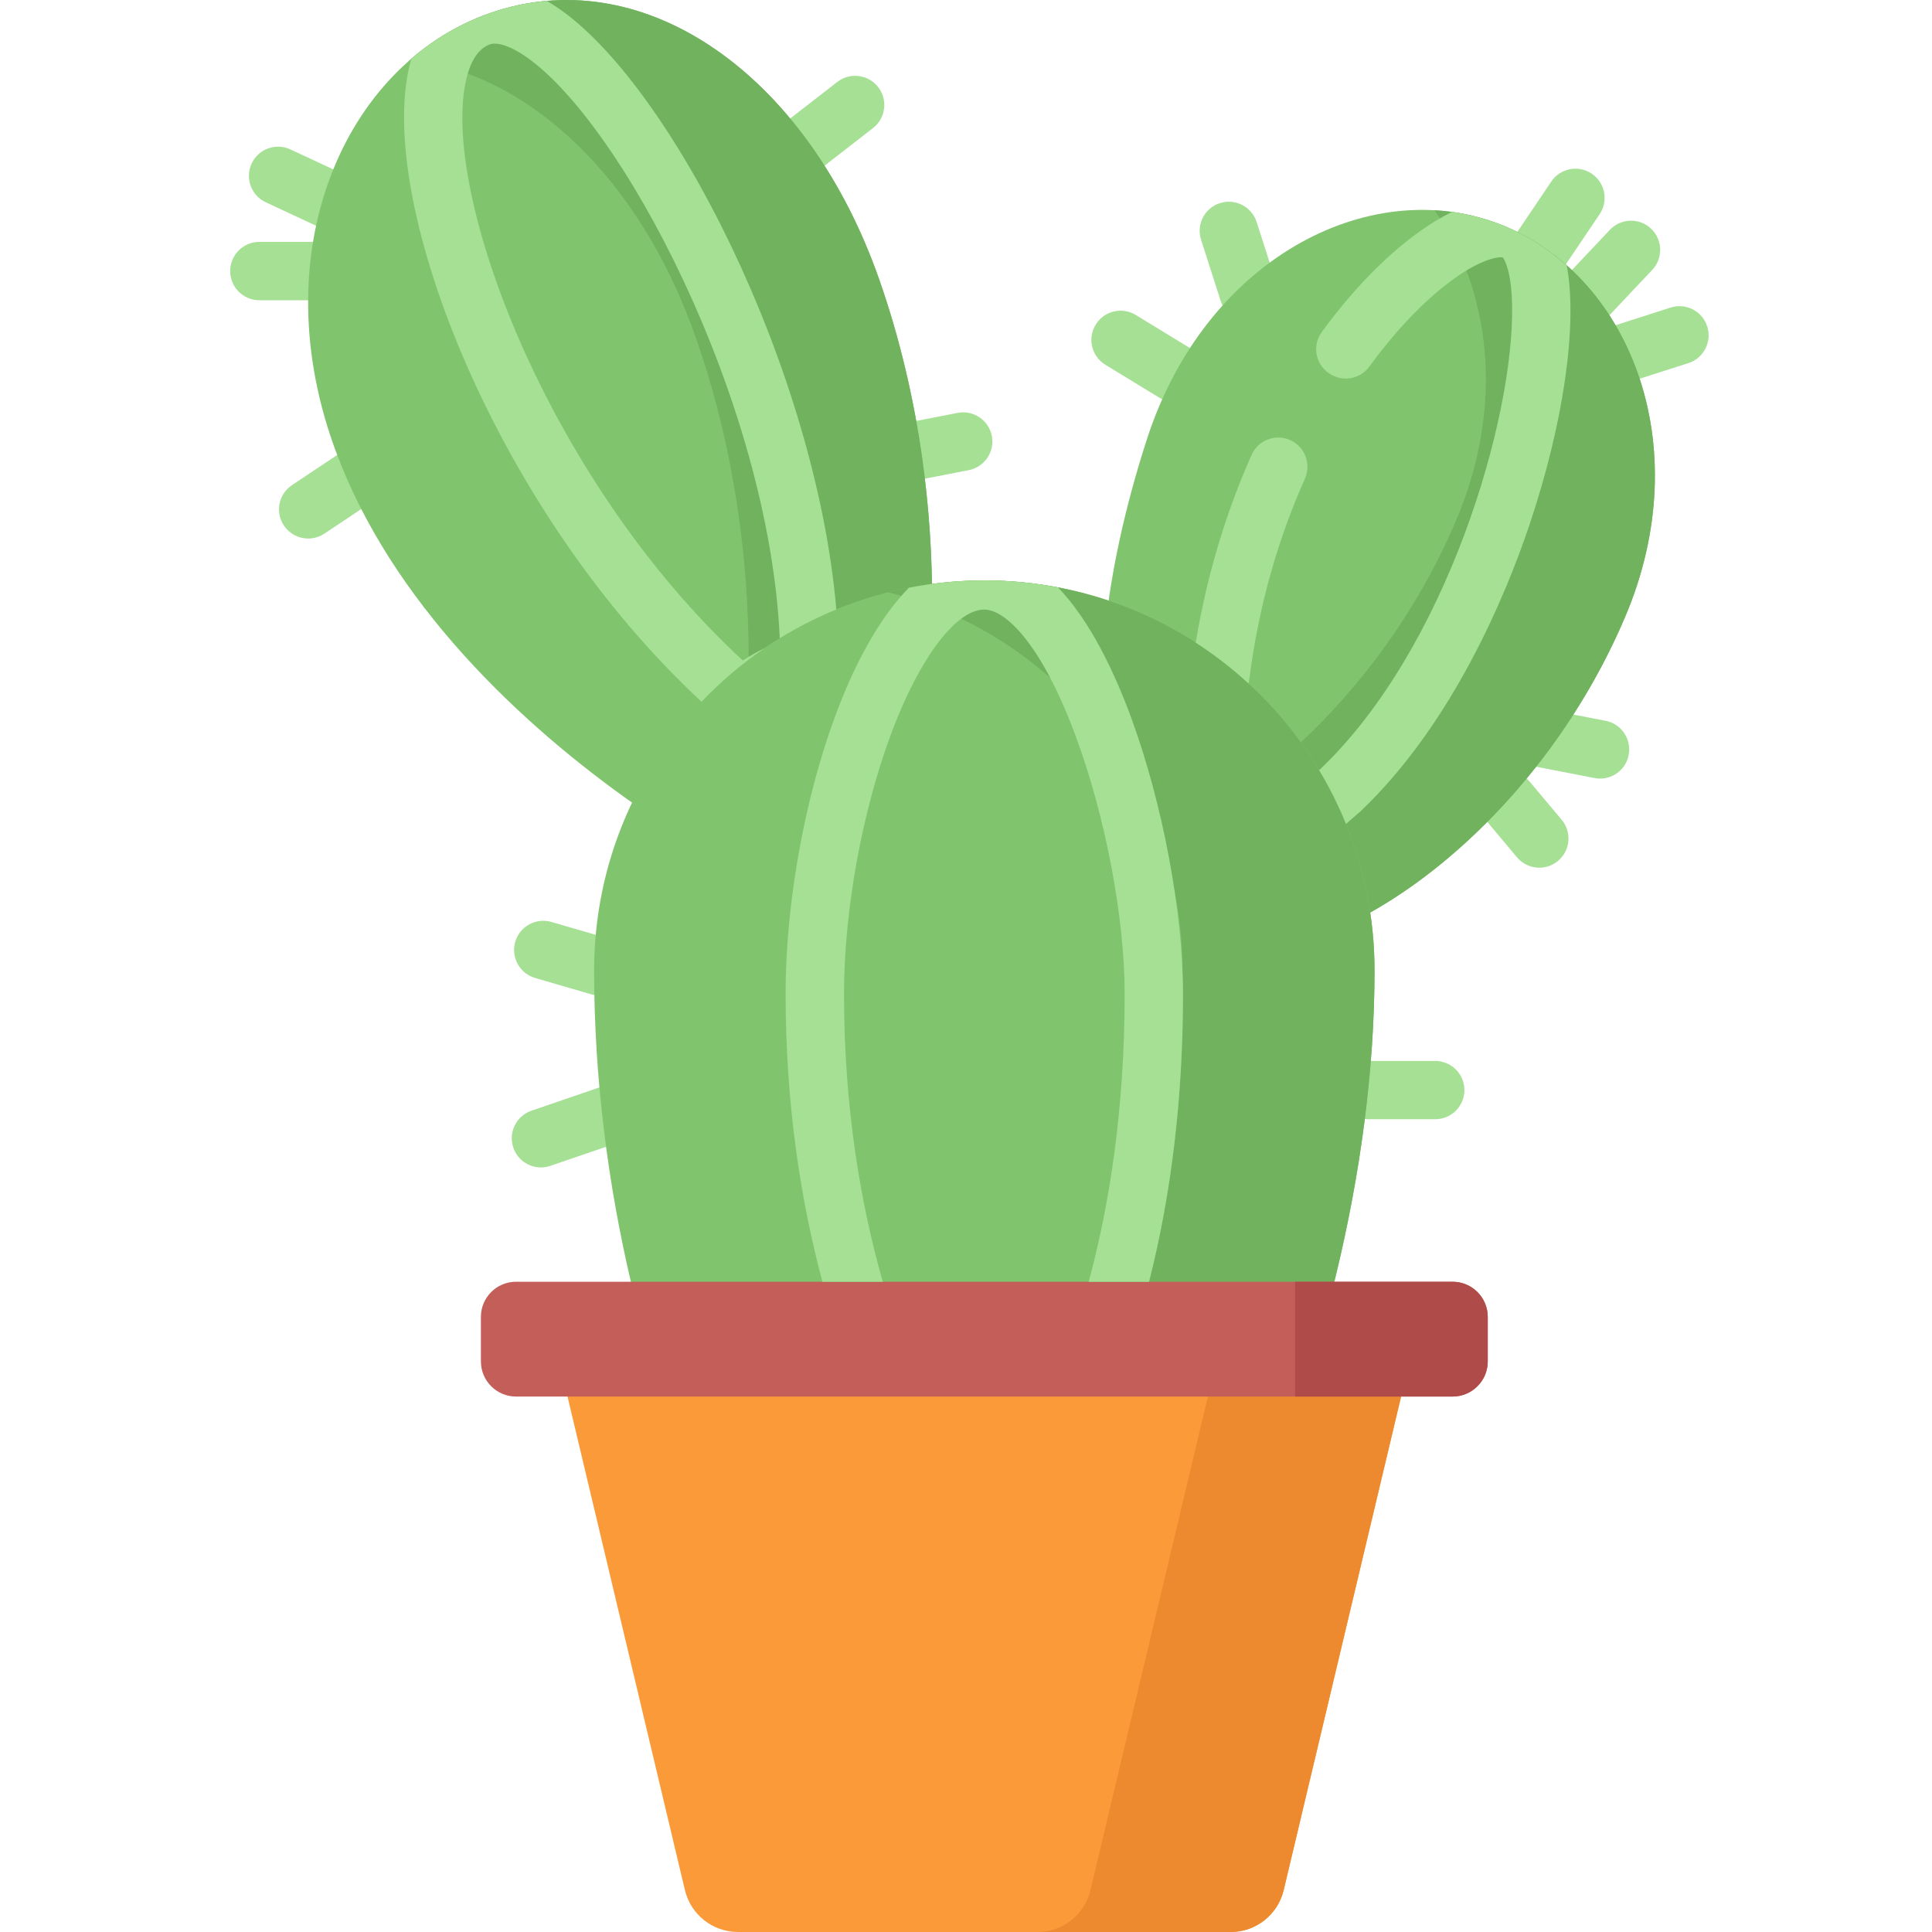 <svg width="35" height="35" viewBox="0 0 35 35" fill="none" xmlns="http://www.w3.org/2000/svg">
<g clip-path="url(#clip0_64_254)">
<path d="M14.562 3.153C14.404 3.153 14.248 3.082 14.144 2.948C13.965 2.718 14.007 2.386 14.237 2.207L15.168 1.485C15.398 1.306 15.73 1.348 15.909 1.578C16.088 1.808 16.046 2.14 15.816 2.319L14.886 3.042C14.789 3.117 14.675 3.153 14.562 3.153Z" fill="#A5E094"/>
<path d="M6.014 4.169C5.94 4.169 5.864 4.154 5.791 4.12L4.814 3.664C4.55 3.541 4.436 3.226 4.559 2.962C4.682 2.698 4.997 2.583 5.261 2.707L6.238 3.162C6.502 3.286 6.617 3.6 6.493 3.865C6.404 4.056 6.213 4.169 6.014 4.169Z" fill="#A5E094"/>
<path d="M5.682 5.439H4.698C4.407 5.439 4.17 5.202 4.17 4.911C4.17 4.619 4.407 4.382 4.698 4.382H5.682C5.973 4.382 6.21 4.619 6.21 4.911C6.21 5.202 5.973 5.439 5.682 5.439Z" fill="#A5E094"/>
<path d="M5.583 9.756C5.412 9.756 5.245 9.673 5.143 9.52C4.981 9.278 5.047 8.95 5.29 8.788L6.125 8.232C6.368 8.071 6.696 8.136 6.857 8.379C7.019 8.622 6.953 8.95 6.71 9.112L5.875 9.668C5.785 9.727 5.683 9.756 5.583 9.756Z" fill="#A5E094"/>
<path d="M16.684 8.676C16.436 8.676 16.215 8.501 16.166 8.248C16.11 7.962 16.297 7.685 16.584 7.629L17.348 7.48C17.635 7.425 17.912 7.611 17.968 7.898C18.023 8.184 17.836 8.461 17.55 8.517L16.785 8.666C16.751 8.672 16.717 8.676 16.684 8.676Z" fill="#A5E094"/>
<path d="M22.617 5.819C22.394 5.819 22.186 5.676 22.114 5.452L21.759 4.344C21.669 4.066 21.822 3.769 22.1 3.68C22.378 3.591 22.675 3.744 22.765 4.021L23.12 5.129C23.209 5.407 23.056 5.704 22.779 5.793C22.725 5.81 22.671 5.819 22.617 5.819Z" fill="#A5E094"/>
<path d="M21.288 7.288C21.194 7.288 21.099 7.263 21.013 7.211L20.025 6.608C19.775 6.456 19.697 6.131 19.849 5.882C20 5.633 20.326 5.554 20.575 5.706L21.563 6.309C21.812 6.461 21.891 6.786 21.739 7.035C21.64 7.198 21.466 7.288 21.288 7.288Z" fill="#A5E094"/>
<path d="M27.886 15.719C27.735 15.719 27.586 15.655 27.481 15.53L26.905 14.843C26.718 14.619 26.747 14.286 26.971 14.099C27.194 13.911 27.527 13.941 27.715 14.164L28.291 14.851C28.478 15.075 28.449 15.408 28.225 15.596C28.126 15.678 28.006 15.719 27.886 15.719Z" fill="#A5E094"/>
<path d="M28.987 14.105C28.954 14.105 28.92 14.102 28.886 14.095L27.814 13.887C27.528 13.832 27.34 13.555 27.396 13.268C27.451 12.982 27.729 12.795 28.015 12.85L29.087 13.058C29.373 13.113 29.56 13.391 29.505 13.677C29.456 13.93 29.235 14.105 28.987 14.105Z" fill="#A5E094"/>
<path d="M27.903 5.058C27.802 5.058 27.699 5.028 27.608 4.967C27.366 4.804 27.303 4.476 27.466 4.234L28.103 3.289C28.266 3.047 28.594 2.983 28.836 3.147C29.078 3.31 29.142 3.638 28.979 3.88L28.342 4.825C28.24 4.976 28.073 5.058 27.903 5.058Z" fill="#A5E094"/>
<path d="M28.776 5.873C28.646 5.873 28.516 5.825 28.413 5.728C28.201 5.528 28.192 5.194 28.392 4.982L29.164 4.164C29.364 3.952 29.698 3.942 29.91 4.142C30.122 4.342 30.132 4.676 29.932 4.889L29.16 5.707C29.056 5.817 28.916 5.873 28.776 5.873Z" fill="#A5E094"/>
<path d="M29.421 6.925C29.198 6.925 28.99 6.782 28.918 6.558C28.829 6.28 28.982 5.983 29.26 5.894L30.264 5.572C30.542 5.483 30.839 5.636 30.928 5.914C31.017 6.191 30.864 6.489 30.587 6.578L29.582 6.9C29.529 6.917 29.475 6.925 29.421 6.925Z" fill="#A5E094"/>
<path d="M9.799 21.149C9.58 21.149 9.375 21.011 9.3 20.792C9.205 20.516 9.352 20.216 9.629 20.121L10.87 19.696C11.146 19.601 11.447 19.748 11.541 20.024C11.636 20.3 11.489 20.601 11.213 20.695L9.971 21.12C9.914 21.14 9.856 21.149 9.799 21.149Z" fill="#A5E094"/>
<path d="M10.86 18.034C10.812 18.034 10.762 18.027 10.713 18.013L9.694 17.717C9.414 17.635 9.253 17.342 9.334 17.062C9.416 16.782 9.709 16.621 9.989 16.702L11.008 16.998C11.288 17.08 11.449 17.373 11.367 17.653C11.3 17.884 11.09 18.034 10.86 18.034Z" fill="#A5E094"/>
<path d="M26 20.276H24.785C24.493 20.276 24.257 20.04 24.257 19.748C24.257 19.457 24.493 19.22 24.785 19.22H26C26.292 19.22 26.529 19.457 26.529 19.748C26.529 20.04 26.292 20.276 26 20.276Z" fill="#A5E094"/>
<path d="M29.435 11.191C27.659 15.347 23.75 17.805 21.888 17.111C20.12 16.451 19.154 12.956 20.781 7.946C21.835 4.704 24.774 3.169 27.127 4.046C29.48 4.923 30.786 8.027 29.435 11.191Z" fill="#80C56E"/>
<path d="M27.127 4.046C26.758 3.908 26.375 3.83 25.987 3.809C26.988 5.223 27.28 7.319 26.372 9.444C25.679 11.067 24.66 12.43 23.565 13.448C24.211 14.342 24.652 15.392 24.823 16.531C26.525 15.577 28.366 13.692 29.434 11.191C30.786 8.027 29.48 4.923 27.127 4.046Z" fill="#70B25D"/>
<path d="M15.933 5.077C17.832 10.514 16.446 16.11 15.626 16.646C15.213 16.917 7.829 13.476 5.98 7.88C4.783 4.257 6.418 0.927 9.121 0.16C11.824 -0.607 14.664 1.442 15.933 5.077Z" fill="#80C56E"/>
<path d="M13.563 11.948C14.512 11.229 15.647 10.744 16.884 10.578C16.855 8.871 16.592 6.965 15.933 5.077C14.664 1.442 11.823 -0.607 9.121 0.16C8.493 0.338 7.922 0.655 7.432 1.081C9.58 1.334 11.597 3.226 12.61 6.129C13.311 8.135 13.564 10.162 13.563 11.948Z" fill="#70B25D"/>
<path d="M22.434 28.137C23.862 25.145 24.901 21.203 24.901 17.584C24.901 13.68 21.736 10.515 17.832 10.515C13.928 10.515 10.763 13.68 10.763 17.584C10.763 21.486 11.768 25.286 13.139 28.137H22.434Z" fill="#80C56E"/>
<path d="M17.832 10.515C17.232 10.515 16.649 10.59 16.093 10.73C19.157 11.505 21.423 14.28 21.423 17.584C21.423 21.203 20.385 25.145 18.957 28.137H22.434C23.862 25.145 24.901 21.203 24.901 17.584C24.901 13.68 21.736 10.515 17.832 10.515Z" fill="#70B25D"/>
<path d="M19.867 25.951C19.942 25.786 20.017 25.614 20.091 25.432C20.98 23.259 21.431 20.759 21.431 17.999C21.431 17.88 21.428 17.757 21.423 17.632C21.416 20.41 20.8 23.374 19.867 25.951Z" fill="#80C56E"/>
<path d="M22.294 35H13.37C12.912 35 12.514 34.686 12.408 34.241L10.133 24.677H25.53L23.255 34.241C23.149 34.686 22.752 35 22.294 35Z" fill="#FA9A39"/>
<path d="M22.03 24.677L19.755 34.241C19.648 34.686 19.251 35 18.793 35H22.294C22.751 35 23.149 34.686 23.255 34.241L25.53 24.677H22.03Z" fill="#ED8A2F"/>
<path d="M26.314 25.3H9.349C8.997 25.3 8.712 25.015 8.712 24.663V23.857C8.712 23.505 8.997 23.22 9.349 23.22H26.314C26.666 23.22 26.952 23.505 26.952 23.857V24.663C26.952 25.015 26.666 25.3 26.314 25.3Z" fill="#C35F58"/>
<path d="M26.314 23.22H23.461V25.3H26.314C26.666 25.3 26.952 25.015 26.952 24.663V23.857C26.952 23.505 26.666 23.22 26.314 23.22Z" fill="#AF4B48"/>
<path d="M12.709 12.713C13.054 12.35 13.437 12.024 13.853 11.741C13.723 11.805 13.594 11.876 13.457 11.966C11.934 10.561 10.574 8.666 9.6 6.583C8.688 4.634 8.234 2.725 8.415 1.6C8.484 1.169 8.634 0.903 8.86 0.809C8.89 0.797 8.924 0.791 8.963 0.791C9.096 0.791 9.278 0.862 9.483 0.997C11.237 2.154 13.932 7.26 14.126 11.563C14.451 11.363 14.794 11.188 15.151 11.041C14.78 6.697 12.143 1.485 10.065 0.115C10.01 0.079 9.957 0.046 9.903 0.016C9.642 0.039 9.381 0.086 9.121 0.16C8.501 0.336 7.938 0.646 7.452 1.064C7.42 1.177 7.392 1.299 7.371 1.432C7.155 2.775 7.63 4.868 8.642 7.031C9.666 9.221 11.1 11.219 12.709 12.713Z" fill="#A5E094"/>
<path d="M15.992 23.22C15.586 21.791 15.29 20.048 15.29 18C15.29 16.496 15.621 14.68 16.155 13.261C16.662 11.914 17.32 11.043 17.832 11.043C18.209 11.043 18.875 11.657 19.506 13.386C20.033 14.827 20.374 16.638 20.374 18C20.374 20.088 20.101 21.82 19.723 23.22H20.816C21.224 21.612 21.431 19.865 21.431 18C21.431 16.524 21.065 14.57 20.5 13.022C20.193 12.184 19.752 11.249 19.166 10.641C18.734 10.558 18.288 10.515 17.832 10.515C17.364 10.515 16.908 10.561 16.466 10.647C15.071 12.064 14.232 15.473 14.232 18C14.232 20.017 14.509 21.761 14.899 23.22H15.992Z" fill="#A5E094"/>
<path d="M22.674 8.24C22.226 9.247 21.868 10.39 21.662 11.642C22.001 11.861 22.321 12.108 22.617 12.381C22.622 12.361 22.626 12.345 22.628 12.332H22.628C22.629 12.328 22.629 12.324 22.63 12.32C22.63 12.319 22.63 12.317 22.631 12.316C22.806 10.93 23.176 9.709 23.64 8.672C23.754 8.415 23.649 8.114 23.398 7.985C23.128 7.847 22.797 7.963 22.674 8.24Z" fill="#A5E094"/>
<path d="M28.383 4.808C28.013 4.479 27.591 4.218 27.127 4.046C26.859 3.946 26.583 3.879 26.303 3.84C26.205 3.888 26.105 3.943 26.003 4.005C25.333 4.414 24.61 5.102 23.943 6.019C23.753 6.28 23.846 6.65 24.133 6.797L24.139 6.8C24.37 6.919 24.654 6.851 24.807 6.641C25.417 5.804 26.047 5.217 26.554 4.907C26.931 4.677 27.153 4.652 27.224 4.662C27.255 4.703 27.383 4.908 27.393 5.547C27.426 7.59 26.21 11.746 23.924 13.927L23.896 13.95C24.083 14.261 24.246 14.587 24.384 14.926C24.582 14.755 24.627 14.716 24.643 14.702C26.32 13.108 27.279 10.776 27.701 9.528C28.326 7.678 28.585 5.879 28.383 4.808Z" fill="#A5E094"/>
</g>
<defs>
<clipPath id="clip0_64_254">
<rect width="35" height="35" fill="white"/>
</clipPath>
</defs>
</svg>
